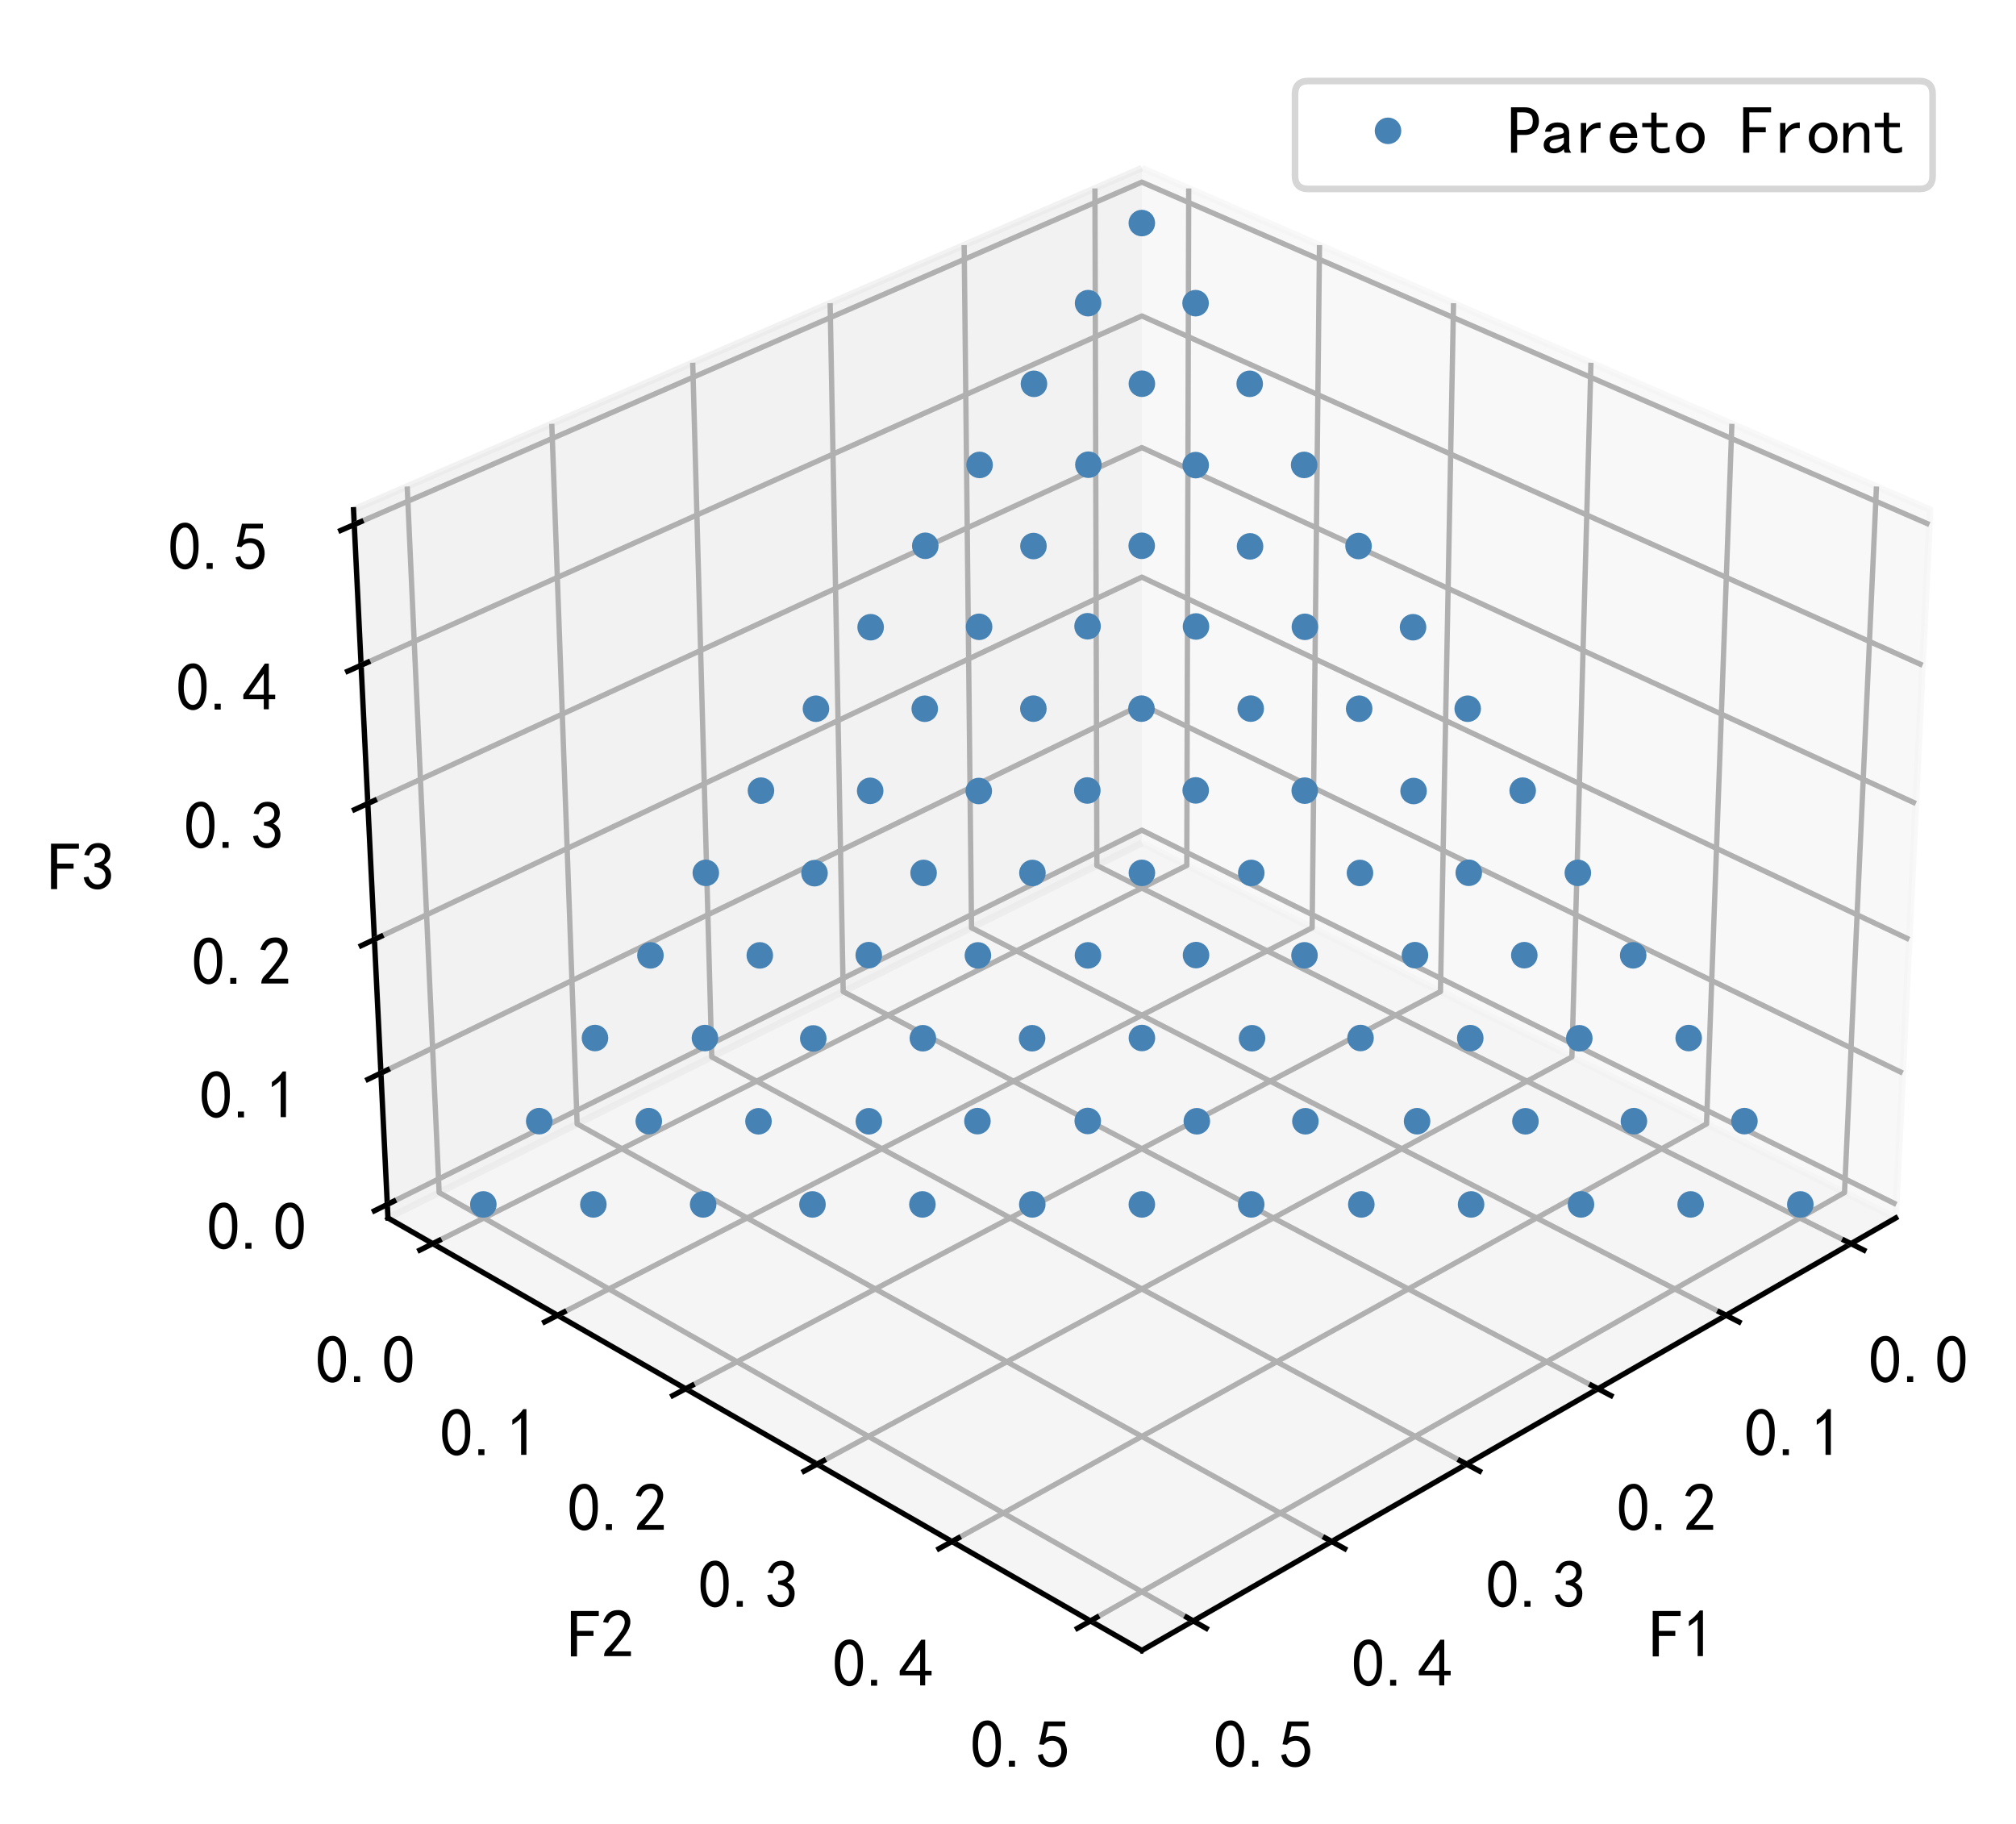 <?xml version="1.0" encoding="utf-8" standalone="no"?>
<!DOCTYPE svg PUBLIC "-//W3C//DTD SVG 1.1//EN"
  "http://www.w3.org/Graphics/SVG/1.1/DTD/svg11.dtd">
<svg xmlns:xlink="http://www.w3.org/1999/xlink" width="303.547pt" height="274.664pt" viewBox="0 0 303.547 274.664" xmlns="http://www.w3.org/2000/svg" version="1.1">
 <defs>
  <style type="text/css">*{stroke-linejoin: round; stroke-linecap: butt}</style>
 </defs>
 <g id="figure_1">
  <g id="patch_1">
   <path d="M 0 274.664 
L 303.547 274.664 
L 303.547 0 
L 0 0 
z
" style="fill: #ffffff"/>
  </g>
  <g id="patch_2">
   <path d="M 40.966 262.224 
L 295.99 262.224 
L 295.99 7.2 
L 40.966 7.2 
z
" style="fill: #ffffff"/>
  </g>
  <g id="pane3d_1">
   <g id="patch_3">
    <path d="M 171.924 126.951 
L 285.433 183.398 
L 290.616 76.753 
L 171.924 25.308 
" style="fill: #f2f2f2; opacity: 0.5; stroke: #f2f2f2; stroke-linejoin: miter"/>
   </g>
  </g>
  <g id="pane3d_2">
   <g id="patch_4">
    <path d="M 171.924 126.951 
L 58.416 183.398 
L 53.233 76.753 
L 171.924 25.308 
" style="fill: #e6e6e6; opacity: 0.5; stroke: #e6e6e6; stroke-linejoin: miter"/>
   </g>
  </g>
  <g id="pane3d_3">
   <g id="patch_5">
    <path d="M 171.924 126.951 
L 58.416 183.398 
L 171.924 248.513 
L 285.433 183.398 
" style="fill: #ececec; opacity: 0.5; stroke: #ececec; stroke-linejoin: miter"/>
   </g>
  </g>
  <g id="axis3d_1">
   <g id="line2d_1">
    <path d="M 285.433 183.398 
L 171.924 248.513 
" style="fill: none; stroke: #000000; stroke-width: 0.8; stroke-linecap: square"/>
   </g>
   <g id="text_1">
    <!-- F1 -->
    <g transform="translate(248.37 249.614)scale(0.1 -0.1)">
     <defs>
      <path id="SimHei-46" d="M 2925 3925 
L 875 3925 
L 875 2525 
L 2425 2525 
L 2425 2050 
L 875 2050 
L 875 125 
L 300 125 
L 300 4400 
L 2925 4400 
L 2925 3925 
z
" transform="scale(0.016)"/>
      <path id="SimHei-31" d="M 1400 3600 
Q 1075 3275 575 2975 
L 575 3450 
Q 1200 3875 1600 4450 
L 1900 4450 
L 1900 150 
L 1400 150 
L 1400 3600 
z
" transform="scale(0.016)"/>
     </defs>
     <use xlink:href="#SimHei-46"/>
     <use xlink:href="#SimHei-31" x="50"/>
    </g>
   </g>
   <g id="Line3DCollection_1">
    <path d="M 278.694 187.263 
L 165.153 130.318 
L 164.864 28.369 
" style="fill: none; stroke: #b0b0b0; stroke-width: 0.8"/>
    <path d="M 259.891 198.05 
L 146.282 139.703 
L 145.174 36.903 
" style="fill: none; stroke: #b0b0b0; stroke-width: 0.8"/>
    <path d="M 240.606 209.113 
L 126.96 149.312 
L 124.992 45.65 
" style="fill: none; stroke: #b0b0b0; stroke-width: 0.8"/>
    <path d="M 220.82 220.463 
L 107.17 159.153 
L 104.302 54.618 
" style="fill: none; stroke: #b0b0b0; stroke-width: 0.8"/>
    <path d="M 200.513 232.112 
L 86.896 169.235 
L 83.081 63.816 
" style="fill: none; stroke: #b0b0b0; stroke-width: 0.8"/>
    <path d="M 179.665 244.072 
L 66.12 179.567 
L 61.312 73.252 
" style="fill: none; stroke: #b0b0b0; stroke-width: 0.8"/>
   </g>
   <g id="xtick_1">
    <g id="line2d_2">
     <path d="M 277.721 186.776 
L 280.643 188.241 
" style="fill: none; stroke: #000000; stroke-width: 0.8; stroke-linecap: square"/>
    </g>
    <g id="text_2">
     <!-- 0.0 -->
     <g transform="translate(281.347 208.312)scale(0.1 -0.1)">
      <defs>
       <path id="SimHei-30" d="M 225 2537 
Q 250 3200 412 3587 
Q 575 3975 875 4225 
Q 1175 4475 1612 4475 
Q 2050 4475 2375 4112 
Q 2700 3750 2800 3200 
Q 2900 2650 2862 1937 
Q 2825 1225 2612 775 
Q 2400 325 1975 150 
Q 1550 -25 1125 187 
Q 700 400 525 750 
Q 350 1100 275 1487 
Q 200 1875 225 2537 
z
M 750 2687 
Q 675 2000 800 1462 
Q 925 925 1212 700 
Q 1500 475 1800 612 
Q 2100 750 2237 1162 
Q 2375 1575 2375 2062 
Q 2375 2550 2337 2950 
Q 2300 3350 2112 3675 
Q 1925 4000 1612 4012 
Q 1300 4025 1062 3700 
Q 825 3375 750 2687 
z
" transform="scale(0.016)"/>
       <path id="SimHei-2e" d="M 1075 125 
L 500 125 
L 500 675 
L 1075 675 
L 1075 125 
z
" transform="scale(0.016)"/>
      </defs>
      <use xlink:href="#SimHei-30"/>
      <use xlink:href="#SimHei-2e" x="50"/>
      <use xlink:href="#SimHei-30" x="100"/>
     </g>
    </g>
   </g>
   <g id="xtick_2">
    <g id="line2d_3">
     <path d="M 258.917 197.549 
L 261.843 199.052 
" style="fill: none; stroke: #000000; stroke-width: 0.8; stroke-linecap: square"/>
    </g>
    <g id="text_3">
     <!-- 0.1 -->
     <g transform="translate(262.628 219.304)scale(0.1 -0.1)">
      <use xlink:href="#SimHei-30"/>
      <use xlink:href="#SimHei-2e" x="50"/>
      <use xlink:href="#SimHei-31" x="100"/>
     </g>
    </g>
   </g>
   <g id="xtick_3">
    <g id="line2d_4">
     <path d="M 239.631 208.599 
L 242.56 210.141 
" style="fill: none; stroke: #000000; stroke-width: 0.8; stroke-linecap: square"/>
    </g>
    <g id="text_4">
     <!-- 0.2 -->
     <g transform="translate(243.427 230.579)scale(0.1 -0.1)">
      <defs>
       <path id="SimHei-32" d="M 300 250 
Q 325 625 650 925 
Q 975 1225 1475 1862 
Q 1975 2500 2125 2850 
Q 2275 3200 2237 3450 
Q 2200 3700 2000 3862 
Q 1800 4025 1537 4000 
Q 1275 3975 1037 3800 
Q 800 3625 675 3275 
L 200 3350 
Q 400 3925 712 4187 
Q 1025 4450 1450 4475 
Q 1700 4500 1900 4462 
Q 2100 4425 2312 4287 
Q 2525 4150 2662 3875 
Q 2800 3600 2762 3212 
Q 2725 2825 2375 2287 
Q 2025 1750 1025 600 
L 2825 600 
L 2825 150 
L 300 150 
L 300 250 
z
" transform="scale(0.016)"/>
      </defs>
      <use xlink:href="#SimHei-30"/>
      <use xlink:href="#SimHei-2e" x="50"/>
      <use xlink:href="#SimHei-32" x="100"/>
     </g>
    </g>
   </g>
   <g id="xtick_4">
    <g id="line2d_5">
     <path d="M 219.844 219.936 
L 222.776 221.518 
" style="fill: none; stroke: #000000; stroke-width: 0.8; stroke-linecap: square"/>
    </g>
    <g id="text_5">
     <!-- 0.3 -->
     <g transform="translate(223.725 242.148)scale(0.1 -0.1)">
      <defs>
       <path id="SimHei-33" d="M 250 1225 
L 700 1300 
Q 800 975 1025 762 
Q 1250 550 1587 562 
Q 1925 575 2125 837 
Q 2325 1100 2300 1437 
Q 2275 1775 2037 1962 
Q 1800 2150 1275 2225 
L 1275 2550 
Q 1800 2600 2037 2825 
Q 2275 3050 2250 3412 
Q 2225 3775 1925 3937 
Q 1625 4100 1287 3975 
Q 950 3850 750 3275 
L 300 3350 
Q 450 3800 712 4100 
Q 975 4400 1425 4450 
Q 1875 4500 2212 4337 
Q 2550 4175 2687 3837 
Q 2825 3500 2725 3100 
Q 2625 2700 2150 2400 
Q 2500 2250 2687 1950 
Q 2875 1650 2812 1162 
Q 2750 675 2375 375 
Q 2000 75 1525 87 
Q 1050 100 700 387 
Q 350 675 250 1225 
z
" transform="scale(0.016)"/>
      </defs>
      <use xlink:href="#SimHei-30"/>
      <use xlink:href="#SimHei-2e" x="50"/>
      <use xlink:href="#SimHei-33" x="100"/>
     </g>
    </g>
   </g>
   <g id="xtick_5">
    <g id="line2d_6">
     <path d="M 199.537 231.572 
L 202.471 233.196 
" style="fill: none; stroke: #000000; stroke-width: 0.8; stroke-linecap: square"/>
    </g>
    <g id="text_6">
     <!-- 0.4 -->
     <g transform="translate(203.504 254.022)scale(0.1 -0.1)">
      <defs>
       <path id="SimHei-34" d="M 2000 1100 
L 75 1100 
L 75 1525 
L 2100 4450 
L 2475 4450 
L 2475 1525 
L 3075 1525 
L 3075 1100 
L 2475 1100 
L 2475 150 
L 2000 150 
L 2000 1100 
z
M 2000 1525 
L 2000 3500 
L 600 1525 
L 2000 1525 
z
" transform="scale(0.016)"/>
      </defs>
      <use xlink:href="#SimHei-30"/>
      <use xlink:href="#SimHei-2e" x="50"/>
      <use xlink:href="#SimHei-34" x="100"/>
     </g>
    </g>
   </g>
   <g id="xtick_6">
    <g id="line2d_7">
     <path d="M 178.688 243.517 
L 181.623 245.185 
" style="fill: none; stroke: #000000; stroke-width: 0.8; stroke-linecap: square"/>
    </g>
    <g id="text_7">
     <!-- 0.5 -->
     <g transform="translate(182.743 266.214)scale(0.1 -0.1)">
      <defs>
       <path id="SimHei-35" d="M 550 1325 
Q 725 650 1150 575 
Q 1575 500 1837 662 
Q 2100 825 2212 1087 
Q 2325 1350 2312 1675 
Q 2300 2000 2137 2225 
Q 1975 2450 1725 2525 
Q 1475 2600 1162 2525 
Q 850 2450 650 2175 
L 225 2225 
Q 275 2375 700 4375 
L 2675 4375 
L 2675 3925 
L 1075 3925 
Q 950 3250 825 2850 
Q 1200 3025 1525 3012 
Q 1850 3000 2150 2862 
Q 2450 2725 2587 2487 
Q 2725 2250 2787 2012 
Q 2850 1775 2837 1500 
Q 2825 1225 2725 937 
Q 2625 650 2425 462 
Q 2225 275 1937 162 
Q 1650 50 1275 75 
Q 900 100 562 350 
Q 225 600 100 1200 
L 550 1325 
z
" transform="scale(0.016)"/>
      </defs>
      <use xlink:href="#SimHei-30"/>
      <use xlink:href="#SimHei-2e" x="50"/>
      <use xlink:href="#SimHei-35" x="100"/>
     </g>
    </g>
   </g>
  </g>
  <g id="axis3d_2">
   <g id="line2d_8">
    <path d="M 58.416 183.398 
L 171.924 248.513 
" style="fill: none; stroke: #000000; stroke-width: 0.8; stroke-linecap: square"/>
   </g>
   <g id="text_8">
    <!-- F2 -->
    <g transform="translate(85.478 249.614)scale(0.1 -0.1)">
     <use xlink:href="#SimHei-46"/>
     <use xlink:href="#SimHei-32" x="50"/>
    </g>
   </g>
   <g id="Line3DCollection_2">
    <path d="M 178.984 28.369 
L 178.695 130.318 
L 65.155 187.263 
" style="fill: none; stroke: #b0b0b0; stroke-width: 0.8"/>
    <path d="M 198.675 36.903 
L 197.567 139.703 
L 83.957 198.05 
" style="fill: none; stroke: #b0b0b0; stroke-width: 0.8"/>
    <path d="M 218.856 45.65 
L 216.889 149.312 
L 103.242 209.113 
" style="fill: none; stroke: #b0b0b0; stroke-width: 0.8"/>
    <path d="M 239.547 54.618 
L 236.678 159.153 
L 123.028 220.463 
" style="fill: none; stroke: #b0b0b0; stroke-width: 0.8"/>
    <path d="M 260.767 63.816 
L 256.952 169.235 
L 143.335 232.112 
" style="fill: none; stroke: #b0b0b0; stroke-width: 0.8"/>
    <path d="M 282.537 73.252 
L 277.728 179.567 
L 164.183 244.072 
" style="fill: none; stroke: #b0b0b0; stroke-width: 0.8"/>
   </g>
   <g id="xtick_7">
    <g id="line2d_9">
     <path d="M 66.128 186.776 
L 63.206 188.241 
" style="fill: none; stroke: #000000; stroke-width: 0.8; stroke-linecap: square"/>
    </g>
    <g id="text_9">
     <!-- 0.0 -->
     <g transform="translate(47.501 208.312)scale(0.1 -0.1)">
      <use xlink:href="#SimHei-30"/>
      <use xlink:href="#SimHei-2e" x="50"/>
      <use xlink:href="#SimHei-30" x="100"/>
     </g>
    </g>
   </g>
   <g id="xtick_8">
    <g id="line2d_10">
     <path d="M 84.932 197.549 
L 82.005 199.052 
" style="fill: none; stroke: #000000; stroke-width: 0.8; stroke-linecap: square"/>
    </g>
    <g id="text_10">
     <!-- 0.1 -->
     <g transform="translate(66.221 219.304)scale(0.1 -0.1)">
      <use xlink:href="#SimHei-30"/>
      <use xlink:href="#SimHei-2e" x="50"/>
      <use xlink:href="#SimHei-31" x="100"/>
     </g>
    </g>
   </g>
   <g id="xtick_9">
    <g id="line2d_11">
     <path d="M 104.218 208.599 
L 101.288 210.141 
" style="fill: none; stroke: #000000; stroke-width: 0.8; stroke-linecap: square"/>
    </g>
    <g id="text_11">
     <!-- 0.2 -->
     <g transform="translate(85.422 230.579)scale(0.1 -0.1)">
      <use xlink:href="#SimHei-30"/>
      <use xlink:href="#SimHei-2e" x="50"/>
      <use xlink:href="#SimHei-32" x="100"/>
     </g>
    </g>
   </g>
   <g id="xtick_10">
    <g id="line2d_12">
     <path d="M 124.004 219.936 
L 121.072 221.518 
" style="fill: none; stroke: #000000; stroke-width: 0.8; stroke-linecap: square"/>
    </g>
    <g id="text_12">
     <!-- 0.3 -->
     <g transform="translate(105.123 242.148)scale(0.1 -0.1)">
      <use xlink:href="#SimHei-30"/>
      <use xlink:href="#SimHei-2e" x="50"/>
      <use xlink:href="#SimHei-33" x="100"/>
     </g>
    </g>
   </g>
   <g id="xtick_11">
    <g id="line2d_13">
     <path d="M 144.312 231.572 
L 141.378 233.195 
" style="fill: none; stroke: #000000; stroke-width: 0.8; stroke-linecap: square"/>
    </g>
    <g id="text_13">
     <!-- 0.4 -->
     <g transform="translate(125.344 254.022)scale(0.1 -0.1)">
      <use xlink:href="#SimHei-30"/>
      <use xlink:href="#SimHei-2e" x="50"/>
      <use xlink:href="#SimHei-34" x="100"/>
     </g>
    </g>
   </g>
   <g id="xtick_12">
    <g id="line2d_14">
     <path d="M 165.161 243.517 
L 162.225 245.184 
" style="fill: none; stroke: #000000; stroke-width: 0.8; stroke-linecap: square"/>
    </g>
    <g id="text_14">
     <!-- 0.5 -->
     <g transform="translate(146.106 266.214)scale(0.1 -0.1)">
      <use xlink:href="#SimHei-30"/>
      <use xlink:href="#SimHei-2e" x="50"/>
      <use xlink:href="#SimHei-35" x="100"/>
     </g>
    </g>
   </g>
  </g>
  <g id="axis3d_3">
   <g id="line2d_15">
    <path d="M 58.416 183.398 
L 53.233 76.753 
" style="fill: none; stroke: #000000; stroke-width: 0.8; stroke-linecap: square"/>
   </g>
   <g id="text_15">
    <!-- F3 -->
    <g transform="translate(7.2 134.078)scale(0.1 -0.1)">
     <use xlink:href="#SimHei-46"/>
     <use xlink:href="#SimHei-33" x="50"/>
    </g>
   </g>
   <g id="Line3DCollection_3">
    <path d="M 58.317 181.356 
L 171.924 125 
L 285.532 181.356 
" style="fill: none; stroke: #b0b0b0; stroke-width: 0.8"/>
    <path d="M 57.355 161.575 
L 171.924 106.101 
L 286.493 161.575 
" style="fill: none; stroke: #b0b0b0; stroke-width: 0.8"/>
    <path d="M 56.377 141.455 
L 171.924 86.902 
L 287.471 141.455 
" style="fill: none; stroke: #b0b0b0; stroke-width: 0.8"/>
    <path d="M 55.383 120.989 
L 171.924 67.395 
L 288.466 120.989 
" style="fill: none; stroke: #b0b0b0; stroke-width: 0.8"/>
    <path d="M 54.371 100.168 
L 171.924 47.572 
L 289.478 100.168 
" style="fill: none; stroke: #b0b0b0; stroke-width: 0.8"/>
    <path d="M 53.341 78.982 
L 171.924 27.427 
L 290.507 78.982 
" style="fill: none; stroke: #b0b0b0; stroke-width: 0.8"/>
   </g>
   <g id="xtick_13">
    <g id="line2d_16">
     <path d="M 59.29 180.873 
L 56.367 182.323 
" style="fill: none; stroke: #000000; stroke-width: 0.8; stroke-linecap: square"/>
    </g>
    <g id="text_16">
     <!-- 0.0 -->
     <g transform="translate(31.144 188.231)scale(0.1 -0.1)">
      <use xlink:href="#SimHei-30"/>
      <use xlink:href="#SimHei-2e" x="50"/>
      <use xlink:href="#SimHei-30" x="100"/>
     </g>
    </g>
   </g>
   <g id="xtick_14">
    <g id="line2d_17">
     <path d="M 58.337 161.099 
L 55.388 162.527 
" style="fill: none; stroke: #000000; stroke-width: 0.8; stroke-linecap: square"/>
    </g>
    <g id="text_17">
     <!-- 0.1 -->
     <g transform="translate(30.017 168.45)scale(0.1 -0.1)">
      <use xlink:href="#SimHei-30"/>
      <use xlink:href="#SimHei-2e" x="50"/>
      <use xlink:href="#SimHei-31" x="100"/>
     </g>
    </g>
   </g>
   <g id="xtick_15">
    <g id="line2d_18">
     <path d="M 57.368 140.987 
L 54.392 142.392 
" style="fill: none; stroke: #000000; stroke-width: 0.8; stroke-linecap: square"/>
    </g>
    <g id="text_18">
     <!-- 0.2 -->
     <g transform="translate(28.869 148.33)scale(0.1 -0.1)">
      <use xlink:href="#SimHei-30"/>
      <use xlink:href="#SimHei-2e" x="50"/>
      <use xlink:href="#SimHei-32" x="100"/>
     </g>
    </g>
   </g>
   <g id="xtick_16">
    <g id="line2d_19">
     <path d="M 56.383 120.529 
L 53.379 121.911 
" style="fill: none; stroke: #000000; stroke-width: 0.8; stroke-linecap: square"/>
    </g>
    <g id="text_19">
     <!-- 0.3 -->
     <g transform="translate(27.703 127.864)scale(0.1 -0.1)">
      <use xlink:href="#SimHei-30"/>
      <use xlink:href="#SimHei-2e" x="50"/>
      <use xlink:href="#SimHei-33" x="100"/>
     </g>
    </g>
   </g>
   <g id="xtick_17">
    <g id="line2d_20">
     <path d="M 55.38 99.717 
L 52.349 101.073 
" style="fill: none; stroke: #000000; stroke-width: 0.8; stroke-linecap: square"/>
    </g>
    <g id="text_20">
     <!-- 0.4 -->
     <g transform="translate(26.515 107.043)scale(0.1 -0.1)">
      <use xlink:href="#SimHei-30"/>
      <use xlink:href="#SimHei-2e" x="50"/>
      <use xlink:href="#SimHei-34" x="100"/>
     </g>
    </g>
   </g>
   <g id="xtick_18">
    <g id="line2d_21">
     <path d="M 54.36 78.539 
L 51.3 79.87 
" style="fill: none; stroke: #000000; stroke-width: 0.8; stroke-linecap: square"/>
    </g>
    <g id="text_21">
     <!-- 0.5 -->
     <g transform="translate(25.307 85.857)scale(0.1 -0.1)">
      <use xlink:href="#SimHei-30"/>
      <use xlink:href="#SimHei-2e" x="50"/>
      <use xlink:href="#SimHei-35" x="100"/>
     </g>
    </g>
   </g>
  </g>
  <g id="axes_1">
   <g id="line2d_22">
    <defs>
     <path id="m441ee519ff" d="M 0 1.5 
C 0.398 1.5 0.779 1.342 1.061 1.061 
C 1.342 0.779 1.5 0.398 1.5 0 
C 1.5 -0.398 1.342 -0.779 1.061 -1.061 
C 0.779 -1.342 0.398 -1.5 0 -1.5 
C -0.398 -1.5 -0.779 -1.342 -1.061 -1.061 
C -1.342 -0.779 -1.5 -0.398 -1.5 0 
C -1.5 0.398 -1.342 0.779 -1.061 1.061 
C -0.779 1.342 -0.398 1.5 0 1.5 
z
" style="stroke: #4682b4"/>
    </defs>
    <g clip-path="url(#p883b08c469)">
     <use xlink:href="#m441ee519ff" x="254.265" y="156.306" style="fill: #4682b4; stroke: #4682b4"/>
     <use xlink:href="#m441ee519ff" x="139.238" y="106.718" style="fill: #4682b4; stroke: #4682b4"/>
     <use xlink:href="#m441ee519ff" x="122.453" y="156.363" style="fill: #4682b4; stroke: #4682b4"/>
     <use xlink:href="#m441ee519ff" x="131.022" y="119.08" style="fill: #4682b4; stroke: #4682b4"/>
     <use xlink:href="#m441ee519ff" x="155.403" y="156.33" style="fill: #4682b4; stroke: #4682b4"/>
     <use xlink:href="#m441ee519ff" x="180.034" y="70.035" style="fill: #4682b4; stroke: #4682b4"/>
     <use xlink:href="#m441ee519ff" x="147.244" y="143.861" style="fill: #4682b4; stroke: #4682b4"/>
     <use xlink:href="#m441ee519ff" x="213.048" y="143.825" style="fill: #4682b4; stroke: #4682b4"/>
     <use xlink:href="#m441ee519ff" x="204.77" y="131.444" style="fill: #4682b4; stroke: #4682b4"/>
     <use xlink:href="#m441ee519ff" x="171.936" y="156.297" style="fill: #4682b4; stroke: #4682b4"/>
     <use xlink:href="#m441ee519ff" x="204.972" y="181.356" style="fill: #4682b4; stroke: #4682b4"/>
     <use xlink:href="#m441ee519ff" x="237.794" y="156.336" style="fill: #4682b4; stroke: #4682b4"/>
     <use xlink:href="#m441ee519ff" x="171.931" y="57.782" style="fill: #4682b4; stroke: #4682b4"/>
     <use xlink:href="#m441ee519ff" x="188.32" y="106.701" style="fill: #4682b4; stroke: #4682b4"/>
     <use xlink:href="#m441ee519ff" x="229.685" y="168.837" style="fill: #4682b4; stroke: #4682b4"/>
     <use xlink:href="#m441ee519ff" x="171.934" y="131.432" style="fill: #4682b4; stroke: #4682b4"/>
     <use xlink:href="#m441ee519ff" x="147.372" y="119.108" style="fill: #4682b4; stroke: #4682b4"/>
     <use xlink:href="#m441ee519ff" x="196.453" y="119.054" style="fill: #4682b4; stroke: #4682b4"/>
     <use xlink:href="#m441ee519ff" x="171.907" y="82.183" style="fill: #4682b4; stroke: #4682b4"/>
     <use xlink:href="#m441ee519ff" x="138.954" y="156.332" style="fill: #4682b4; stroke: #4682b4"/>
     <use xlink:href="#m441ee519ff" x="196.552" y="168.833" style="fill: #4682b4; stroke: #4682b4"/>
     <use xlink:href="#m441ee519ff" x="163.831" y="45.648" style="fill: #4682b4; stroke: #4682b4"/>
     <use xlink:href="#m441ee519ff" x="163.718" y="119.029" style="fill: #4682b4; stroke: #4682b4"/>
     <use xlink:href="#m441ee519ff" x="221.499" y="181.357" style="fill: #4682b4; stroke: #4682b4"/>
     <use xlink:href="#m441ee519ff" x="163.78" y="168.792" style="fill: #4682b4; stroke: #4682b4"/>
     <use xlink:href="#m441ee519ff" x="262.658" y="168.816" style="fill: #4682b4; stroke: #4682b4"/>
     <use xlink:href="#m441ee519ff" x="147.171" y="168.815" style="fill: #4682b4; stroke: #4682b4"/>
     <use xlink:href="#m441ee519ff" x="122.643" y="131.479" style="fill: #4682b4; stroke: #4682b4"/>
     <use xlink:href="#m441ee519ff" x="122.857" y="106.715" style="fill: #4682b4; stroke: #4682b4"/>
     <use xlink:href="#m441ee519ff" x="106.273" y="131.432" style="fill: #4682b4; stroke: #4682b4"/>
     <use xlink:href="#m441ee519ff" x="147.42" y="94.383" style="fill: #4682b4; stroke: #4682b4"/>
     <use xlink:href="#m441ee519ff" x="180.017" y="45.648" style="fill: #4682b4; stroke: #4682b4"/>
     <use xlink:href="#m441ee519ff" x="97.937" y="143.855" style="fill: #4682b4; stroke: #4682b4"/>
     <use xlink:href="#m441ee519ff" x="171.927" y="181.357" style="fill: #4682b4; stroke: #4682b4"/>
     <use xlink:href="#m441ee519ff" x="213.369" y="168.827" style="fill: #4682b4; stroke: #4682b4"/>
     <use xlink:href="#m441ee519ff" x="196.476" y="94.385" style="fill: #4682b4; stroke: #4682b4"/>
     <use xlink:href="#m441ee519ff" x="114.204" y="168.836" style="fill: #4682b4; stroke: #4682b4"/>
     <use xlink:href="#m441ee519ff" x="220.991" y="106.715" style="fill: #4682b4; stroke: #4682b4"/>
     <use xlink:href="#m441ee519ff" x="81.189" y="168.816" style="fill: #4682b4; stroke: #4682b4"/>
     <use xlink:href="#m441ee519ff" x="180.205" y="168.834" style="fill: #4682b4; stroke: #4682b4"/>
     <use xlink:href="#m441ee519ff" x="114.578" y="119.054" style="fill: #4682b4; stroke: #4682b4"/>
     <use xlink:href="#m441ee519ff" x="271.073" y="181.356" style="fill: #4682b4; stroke: #4682b4"/>
     <use xlink:href="#m441ee519ff" x="188.403" y="131.441" style="fill: #4682b4; stroke: #4682b4"/>
     <use xlink:href="#m441ee519ff" x="246.018" y="168.821" style="fill: #4682b4; stroke: #4682b4"/>
     <use xlink:href="#m441ee519ff" x="196.416" y="143.849" style="fill: #4682b4; stroke: #4682b4"/>
     <use xlink:href="#m441ee519ff" x="163.813" y="143.856" style="fill: #4682b4; stroke: #4682b4"/>
     <use xlink:href="#m441ee519ff" x="139.318" y="82.183" style="fill: #4682b4; stroke: #4682b4"/>
     <use xlink:href="#m441ee519ff" x="138.887" y="181.356" style="fill: #4682b4; stroke: #4682b4"/>
     <use xlink:href="#m441ee519ff" x="229.514" y="143.826" style="fill: #4682b4; stroke: #4682b4"/>
     <use xlink:href="#m441ee519ff" x="105.873" y="181.357" style="fill: #4682b4; stroke: #4682b4"/>
     <use xlink:href="#m441ee519ff" x="72.776" y="181.356" style="fill: #4682b4; stroke: #4682b4"/>
     <use xlink:href="#m441ee519ff" x="155.43" y="181.356" style="fill: #4682b4; stroke: #4682b4"/>
     <use xlink:href="#m441ee519ff" x="89.586" y="156.301" style="fill: #4682b4; stroke: #4682b4"/>
     <use xlink:href="#m441ee519ff" x="204.854" y="156.298" style="fill: #4682b4; stroke: #4682b4"/>
     <use xlink:href="#m441ee519ff" x="155.594" y="106.704" style="fill: #4682b4; stroke: #4682b4"/>
     <use xlink:href="#m441ee519ff" x="212.842" y="119.11" style="fill: #4682b4; stroke: #4682b4"/>
     <use xlink:href="#m441ee519ff" x="130.807" y="143.823" style="fill: #4682b4; stroke: #4682b4"/>
     <use xlink:href="#m441ee519ff" x="229.27" y="119.054" style="fill: #4682b4; stroke: #4682b4"/>
     <use xlink:href="#m441ee519ff" x="147.496" y="70.006" style="fill: #4682b4; stroke: #4682b4"/>
     <use xlink:href="#m441ee519ff" x="163.878" y="69.973" style="fill: #4682b4; stroke: #4682b4"/>
     <use xlink:href="#m441ee519ff" x="131.092" y="94.443" style="fill: #4682b4; stroke: #4682b4"/>
     <use xlink:href="#m441ee519ff" x="245.906" y="143.848" style="fill: #4682b4; stroke: #4682b4"/>
     <use xlink:href="#m441ee519ff" x="122.335" y="181.357" style="fill: #4682b4; stroke: #4682b4"/>
     <use xlink:href="#m441ee519ff" x="89.343" y="181.356" style="fill: #4682b4; stroke: #4682b4"/>
     <use xlink:href="#m441ee519ff" x="97.687" y="168.817" style="fill: #4682b4; stroke: #4682b4"/>
     <use xlink:href="#m441ee519ff" x="155.452" y="131.446" style="fill: #4682b4; stroke: #4682b4"/>
     <use xlink:href="#m441ee519ff" x="180.079" y="94.331" style="fill: #4682b4; stroke: #4682b4"/>
     <use xlink:href="#m441ee519ff" x="130.822" y="168.837" style="fill: #4682b4; stroke: #4682b4"/>
     <use xlink:href="#m441ee519ff" x="188.167" y="57.793" style="fill: #4682b4; stroke: #4682b4"/>
     <use xlink:href="#m441ee519ff" x="212.759" y="94.446" style="fill: #4682b4; stroke: #4682b4"/>
     <use xlink:href="#m441ee519ff" x="114.402" y="143.858" style="fill: #4682b4; stroke: #4682b4"/>
     <use xlink:href="#m441ee519ff" x="238.048" y="181.356" style="fill: #4682b4; stroke: #4682b4"/>
     <use xlink:href="#m441ee519ff" x="254.56" y="181.356" style="fill: #4682b4; stroke: #4682b4"/>
     <use xlink:href="#m441ee519ff" x="204.555" y="82.219" style="fill: #4682b4; stroke: #4682b4"/>
     <use xlink:href="#m441ee519ff" x="237.575" y="131.432" style="fill: #4682b4; stroke: #4682b4"/>
     <use xlink:href="#m441ee519ff" x="180.084" y="143.813" style="fill: #4682b4; stroke: #4682b4"/>
     <use xlink:href="#m441ee519ff" x="155.682" y="57.794" style="fill: #4682b4; stroke: #4682b4"/>
     <use xlink:href="#m441ee519ff" x="171.924" y="33.587" style="fill: #4682b4; stroke: #4682b4"/>
     <use xlink:href="#m441ee519ff" x="204.648" y="106.715" style="fill: #4682b4; stroke: #4682b4"/>
     <use xlink:href="#m441ee519ff" x="139.064" y="131.441" style="fill: #4682b4; stroke: #4682b4"/>
     <use xlink:href="#m441ee519ff" x="155.607" y="82.221" style="fill: #4682b4; stroke: #4682b4"/>
     <use xlink:href="#m441ee519ff" x="106.141" y="156.306" style="fill: #4682b4; stroke: #4682b4"/>
     <use xlink:href="#m441ee519ff" x="221.153" y="131.418" style="fill: #4682b4; stroke: #4682b4"/>
     <use xlink:href="#m441ee519ff" x="188.395" y="181.356" style="fill: #4682b4; stroke: #4682b4"/>
     <use xlink:href="#m441ee519ff" x="171.87" y="106.703" style="fill: #4682b4; stroke: #4682b4"/>
     <use xlink:href="#m441ee519ff" x="188.517" y="156.333" style="fill: #4682b4; stroke: #4682b4"/>
     <use xlink:href="#m441ee519ff" x="180.036" y="119.014" style="fill: #4682b4; stroke: #4682b4"/>
     <use xlink:href="#m441ee519ff" x="221.377" y="156.317" style="fill: #4682b4; stroke: #4682b4"/>
     <use xlink:href="#m441ee519ff" x="188.219" y="82.267" style="fill: #4682b4; stroke: #4682b4"/>
     <use xlink:href="#m441ee519ff" x="196.361" y="70.006" style="fill: #4682b4; stroke: #4682b4"/>
     <use xlink:href="#m441ee519ff" x="163.753" y="94.296" style="fill: #4682b4; stroke: #4682b4"/>
    </g>
   </g>
   <g id="legend_1">
    <g id="patch_6">
     <path d="M 196.99 28.45 
L 288.99 28.45 
Q 290.99 28.45 290.99 26.45 
L 290.99 14.2 
Q 290.99 12.2 288.99 12.2 
L 196.99 12.2 
Q 194.99 12.2 194.99 14.2 
L 194.99 26.45 
Q 194.99 28.45 196.99 28.45 
z
" style="fill: #ffffff; opacity: 0.8; stroke: #cccccc; stroke-linejoin: miter"/>
    </g>
    <g id="line2d_23">
     <g>
      <use xlink:href="#m441ee519ff" x="208.99" y="19.7" style="fill: #4682b4; stroke: #4682b4"/>
     </g>
    </g>
    <g id="text_22">
     <!-- Pareto Front -->
     <g transform="translate(226.99 23.2)scale(0.1 -0.1)">
      <defs>
       <path id="SimHei-50" d="M 2950 3100 
Q 2950 2500 2600 2150 
Q 2250 1800 1625 1800 
L 900 1800 
L 900 125 
L 325 125 
L 325 4400 
L 1625 4400 
Q 2250 4400 2600 4050 
Q 2950 3700 2950 3100 
z
M 2375 3100 
Q 2375 3575 2150 3750 
Q 1925 3925 1475 3925 
L 900 3925 
L 900 2275 
L 1475 2275 
Q 1925 2275 2150 2450 
Q 2375 2625 2375 3100 
z
" transform="scale(0.016)"/>
       <path id="SimHei-61" d="M 2875 125 
L 2275 125 
Q 2225 175 2200 262 
Q 2175 350 2175 475 
Q 2000 275 1750 175 
Q 1500 75 1225 75 
Q 825 75 550 275 
Q 275 475 275 850 
Q 275 1225 525 1450 
Q 775 1675 1300 1750 
Q 1650 1800 1912 1875 
Q 2175 1950 2175 2075 
Q 2175 2225 2062 2375 
Q 1950 2525 1575 2525 
Q 1275 2525 1137 2412 
Q 1000 2300 950 2100 
L 400 2100 
Q 450 2500 762 2737 
Q 1075 2975 1575 2975 
Q 2125 2975 2400 2725 
Q 2675 2475 2675 2025 
L 2675 650 
Q 2675 500 2725 375 
Q 2775 250 2875 125 
z
M 2175 1050 
L 2175 1550 
Q 2025 1500 1887 1462 
Q 1750 1425 1425 1375 
Q 1050 1325 937 1200 
Q 825 1075 825 900 
Q 825 750 937 637 
Q 1050 525 1275 525 
Q 1500 525 1762 650 
Q 2025 775 2175 1050 
z
" transform="scale(0.016)"/>
       <path id="SimHei-72" d="M 2500 2425 
Q 2025 2500 1700 2287 
Q 1375 2075 1150 1550 
L 1150 125 
L 650 125 
L 650 2925 
L 1150 2925 
L 1150 2200 
Q 1375 2600 1712 2787 
Q 2050 2975 2500 2975 
L 2500 2425 
z
" transform="scale(0.016)"/>
       <path id="SimHei-65" d="M 2850 1075 
Q 2800 625 2450 350 
Q 2100 75 1625 75 
Q 1025 75 637 462 
Q 250 850 250 1525 
Q 250 2200 637 2587 
Q 1025 2975 1625 2975 
Q 2150 2975 2487 2637 
Q 2825 2300 2825 1525 
L 800 1525 
Q 800 975 1037 750 
Q 1275 525 1625 525 
Q 1900 525 2075 662 
Q 2250 800 2300 1075 
L 2850 1075 
z
M 2250 1925 
Q 2200 2275 2025 2412 
Q 1850 2550 1575 2550 
Q 1325 2550 1125 2412 
Q 925 2275 825 1925 
L 2250 1925 
z
" transform="scale(0.016)"/>
       <path id="SimHei-74" d="M 2750 200 
Q 2625 150 2462 112 
Q 2300 75 2025 75 
Q 1575 75 1300 325 
Q 1025 575 1025 1025 
L 1025 2525 
L 175 2525 
L 175 2925 
L 1025 2925 
L 1025 3900 
L 1525 3900 
L 1525 2925 
L 2550 2925 
L 2550 2525 
L 1525 2525 
L 1525 1000 
Q 1525 800 1625 662 
Q 1725 525 2000 525 
Q 2275 525 2450 575 
Q 2625 625 2750 700 
L 2750 200 
z
" transform="scale(0.016)"/>
       <path id="SimHei-6f" d="M 2925 1525 
Q 2925 875 2525 475 
Q 2125 75 1575 75 
Q 1025 75 625 475 
Q 225 875 225 1525 
Q 225 2175 625 2575 
Q 1025 2975 1575 2975 
Q 2125 2975 2525 2575 
Q 2925 2175 2925 1525 
z
M 2375 1525 
Q 2375 2025 2125 2275 
Q 1875 2525 1575 2525 
Q 1275 2525 1025 2275 
Q 775 2025 775 1525 
Q 775 1025 1025 775 
Q 1275 525 1575 525 
Q 1875 525 2125 775 
Q 2375 1025 2375 1525 
z
" transform="scale(0.016)"/>
       <path id="SimHei-20" transform="scale(0.016)"/>
       <path id="SimHei-6e" d="M 2800 125 
L 2300 125 
L 2300 1925 
Q 2300 2225 2150 2400 
Q 2000 2575 1750 2575 
Q 1425 2575 1137 2237 
Q 850 1900 850 1400 
L 850 125 
L 350 125 
L 350 2925 
L 850 2925 
L 850 2400 
Q 1050 2675 1287 2825 
Q 1525 2975 1900 2975 
Q 2350 2975 2575 2725 
Q 2800 2475 2800 2100 
L 2800 125 
z
" transform="scale(0.016)"/>
      </defs>
      <use xlink:href="#SimHei-50"/>
      <use xlink:href="#SimHei-61" x="50"/>
      <use xlink:href="#SimHei-72" x="100"/>
      <use xlink:href="#SimHei-65" x="150"/>
      <use xlink:href="#SimHei-74" x="200"/>
      <use xlink:href="#SimHei-6f" x="250"/>
      <use xlink:href="#SimHei-20" x="300"/>
      <use xlink:href="#SimHei-46" x="350"/>
      <use xlink:href="#SimHei-72" x="400"/>
      <use xlink:href="#SimHei-6f" x="450"/>
      <use xlink:href="#SimHei-6e" x="500"/>
      <use xlink:href="#SimHei-74" x="550"/>
     </g>
    </g>
   </g>
  </g>
 </g>
 <defs>
  <clipPath id="p883b08c469">
   <rect x="40.966" y="7.2" width="255.024" height="255.024"/>
  </clipPath>
 </defs>
</svg>
